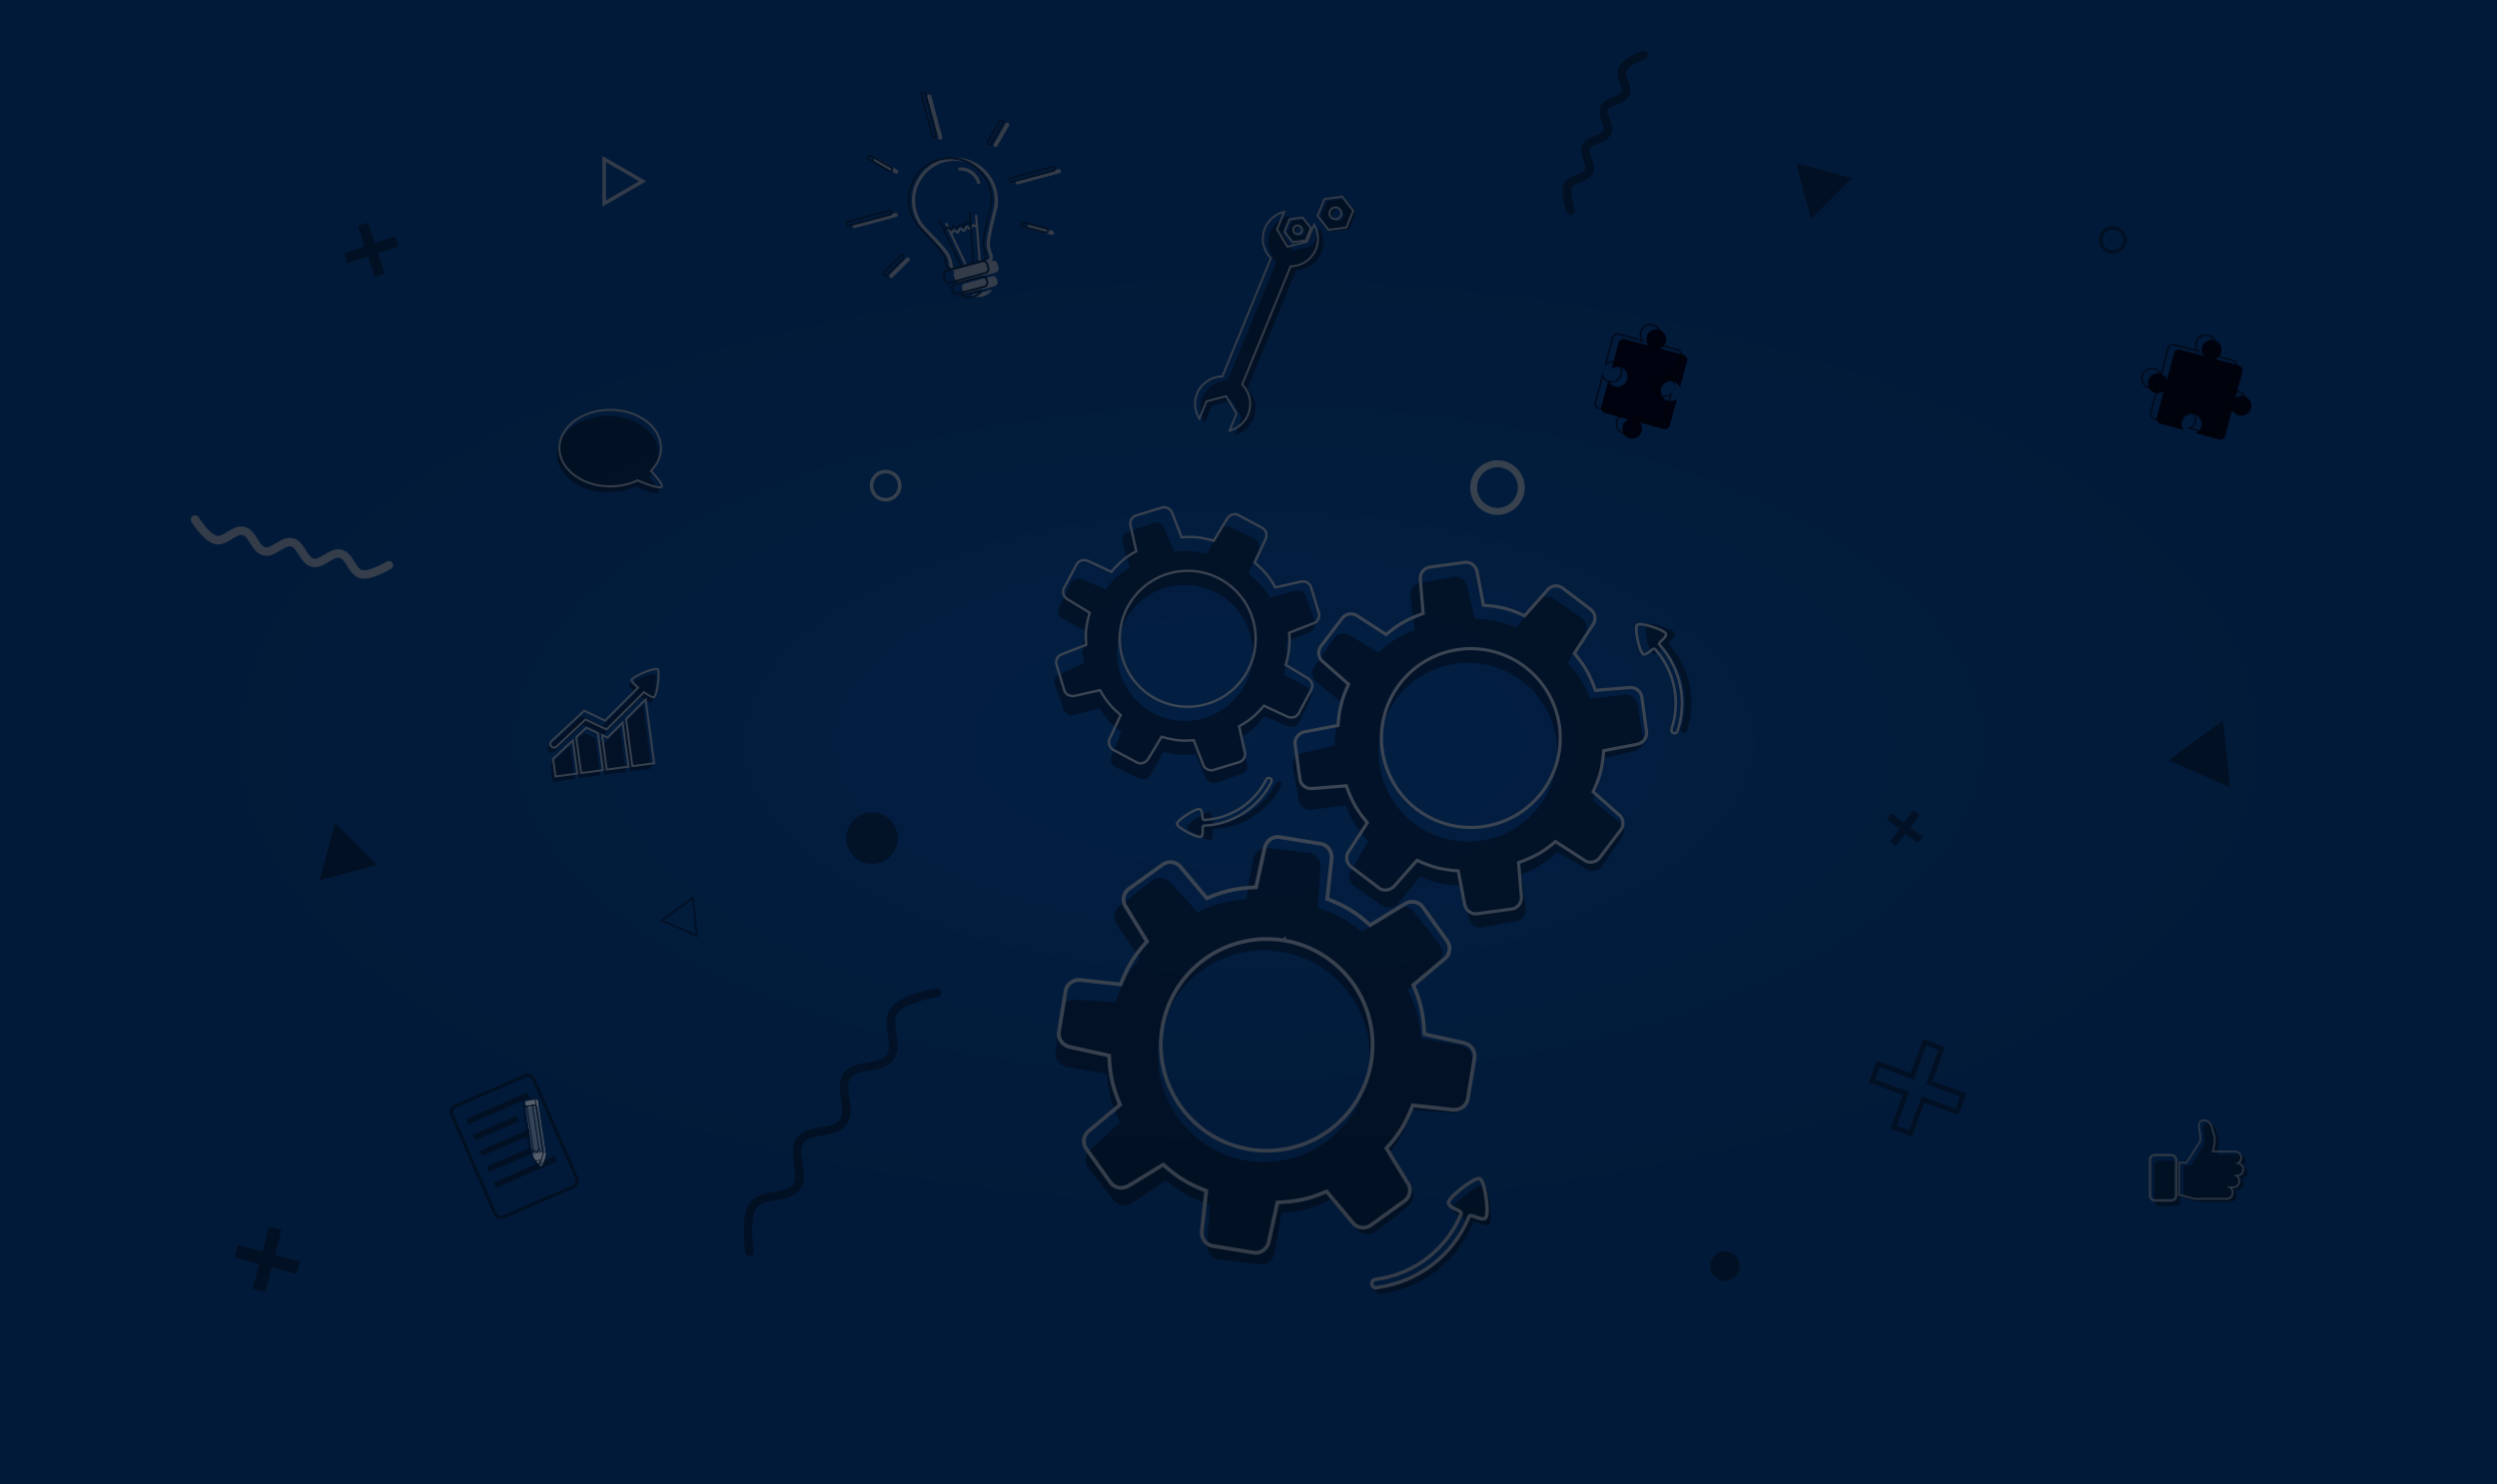 <?xml version="1.0" encoding="UTF-8" standalone="no"?>
<!-- Created with Inkscape (http://www.inkscape.org/) -->

<svg
   width="3700"
   height="2200"
   viewBox="0 0 978.958 582.083"
   version="1.1"
   id="svg1092"
   inkscape:version="1.1.1 (3bf5ae0d25, 2021-09-20)"
   sodipodi:docname="background_dark_red.svg"
   xmlns:inkscape="http://www.inkscape.org/namespaces/inkscape"
   xmlns:sodipodi="http://sodipodi.sourceforge.net/DTD/sodipodi-0.dtd"
   xmlns:xlink="http://www.w3.org/1999/xlink"
   xmlns="http://www.w3.org/2000/svg"
   xmlns:svg="http://www.w3.org/2000/svg"
   xmlns:rdf="http://www.w3.org/1999/02/22-rdf-syntax-ns#"
   xmlns:cc="http://creativecommons.org/ns#"
   xmlns:dc="http://purl.org/dc/elements/1.1/">
  <defs
     id="defs1086">
    <linearGradient
       inkscape:collect="always"
       id="linearGradient7871">
      <stop
         style="stop-color:#000000;stop-opacity:0.374"
         offset="0"
         id="stop7867" />
      <stop
         style="stop-color:#000000;stop-opacity:0.468"
         offset="1"
         id="stop7869" />
    </linearGradient>
    <filter
       inkscape:collect="always"
       style="color-interpolation-filters:sRGB"
       id="filter893"
       x="-0.013"
       y="-0.01"
       width="1.027"
       height="1.02">
      <feBlend
         inkscape:collect="always"
         mode="multiply"
         in2="BackgroundImage"
         id="feBlend895" />
    </filter>
    <filter
       inkscape:collect="always"
       style="color-interpolation-filters:sRGB"
       id="filter3017"
       x="0"
       y="0"
       width="1"
       height="1">
      <feBlend
         inkscape:collect="always"
         mode="multiply"
         in2="BackgroundImage"
         id="feBlend3019" />
    </filter>
    <filter
       inkscape:collect="always"
       style="color-interpolation-filters:sRGB"
       id="filter3021"
       x="0"
       y="0"
       width="1"
       height="1">
      <feBlend
         inkscape:collect="always"
         mode="multiply"
         in2="BackgroundImage"
         id="feBlend3023" />
    </filter>
    <radialGradient
       inkscape:collect="always"
       xlink:href="#linearGradient7871"
       id="radialGradient7875"
       cx="489.479"
       cy="291.042"
       fx="489.479"
       fy="291.042"
       r="489.479"
       gradientTransform="matrix(0.875,0,0,0.401,61.242,174.306)"
       gradientUnits="userSpaceOnUse" />
  </defs>
  <sodipodi:namedview
     id="base"
     pagecolor="#ffffff"
     bordercolor="#666666"
     borderopacity="1.0"
     inkscape:pageopacity="0.0"
     inkscape:pageshadow="2"
     inkscape:zoom="0.22627417"
     inkscape:cx="1266.1631"
     inkscape:cy="1257.3242"
     inkscape:document-units="px"
     inkscape:current-layer="layer3"
     showgrid="false"
     units="px"
     borderlayer="true"
     inkscape:window-width="1920"
     inkscape:window-height="991"
     inkscape:window-x="-9"
     inkscape:window-y="-9"
     inkscape:window-maximized="1"
     inkscape:snap-global="false"
     inkscape:pagecheckerboard="0"
     fit-margin-top="0"
     fit-margin-bottom="0"
     fit-margin-left="0"
     fit-margin-right="0"
     showguides="false" />
  <g
     inkscape:groupmode="layer"
     id="layer2"
     inkscape:label="background"
     transform="translate(158.75,26.458)"
     style="display:inline">
    <rect
       style="opacity:1;vector-effect:none;fill:#04316a;fill-opacity:1;fill-rule:nonzero;stroke:none;stroke-width:15.13;stroke-linecap:butt;stroke-linejoin:miter;stroke-miterlimit:4;stroke-dasharray:none;stroke-dashoffset:0;stroke-opacity:1"
       id="rect2153"
       width="978.958"
       height="582.083"
       x="-158.75"
       y="-26.458" />
  </g>
  <g
     inkscape:label="objects"
     inkscape:groupmode="layer"
     id="layer1"
     transform="translate(158.75,258.625)"
     style="display:inline">
    <path
       sodipodi:type="star"
       style="display:inline;fill:#041e42;fill-opacity:1;stroke:none;stroke-width:1.323;stroke-linecap:round;stroke-miterlimit:4;stroke-dasharray:none;stroke-dashoffset:0;stroke-opacity:1"
       id="path1102"
       sodipodi:sides="3"
       sodipodi:cx="68.420998"
       sodipodi:cy="272.58792"
       sodipodi:r1="12.840068"
       sodipodi:r2="6.4200339"
       sodipodi:arg1="0"
       sodipodi:arg2="1.0471976"
       inkscape:flatsided="true"
       inkscape:rounded="0"
       inkscape:randomized="0"
       d="m 81.261,272.588 -19.26,11.12 0,-22.24 z"
       inkscape:transform-center-x="-0.86279509"
       inkscape:transform-center-y="-1.9736488"
       transform="matrix(1.011,0.271,-0.271,1.011,-19.221,-217.096)" />
    <path
       sodipodi:type="star"
       style="display:inline;fill:none;fill-opacity:1;stroke:#617188;stroke-width:1.384;stroke-linecap:round;stroke-miterlimit:4;stroke-dasharray:none;stroke-dashoffset:0;stroke-opacity:1"
       id="path1211"
       sodipodi:sides="3"
       sodipodi:cx="83.152275"
       sodipodi:cy="-187.54659"
       sodipodi:r1="10.069077"
       sodipodi:r2="5.0345383"
       sodipodi:arg1="0"
       sodipodi:arg2="1.0471976"
       inkscape:flatsided="true"
       inkscape:rounded="0"
       inkscape:randomized="0"
       d="m 93.221,-187.547 -15.104,8.72 v -17.44 z"
       inkscape:transform-center-x="-2.5172669"
       inkscape:transform-center-y="-8.9288519e-05" />
    <path
       sodipodi:type="star"
       style="display:inline;fill:#041e42;fill-opacity:1;stroke:none;stroke-width:1.018;stroke-linecap:round;stroke-miterlimit:4;stroke-dasharray:none;stroke-dashoffset:0;stroke-opacity:1"
       id="path1213"
       sodipodi:sides="3"
       sodipodi:cx="554.66382"
       sodipodi:cy="-185.39005"
       sodipodi:r1="13.119511"
       sodipodi:r2="6.5597558"
       sodipodi:arg1="-0.26179939"
       sodipodi:arg2="0.78539816"
       inkscape:flatsided="true"
       inkscape:rounded="0"
       inkscape:randomized="0"
       d="m 567.336,-188.786 -16.068,16.068 -5.881,-21.949 z"
       inkscape:transform-center-x="-1.6977565"
       inkscape:transform-center-y="1.6977633" />
    <path
       sodipodi:type="star"
       style="display:inline;fill:#041e42;fill-opacity:1;stroke:none;stroke-width:1.384;stroke-linecap:round;stroke-miterlimit:4;stroke-dasharray:none;stroke-dashoffset:0;stroke-opacity:1"
       id="path1215"
       sodipodi:sides="3"
       sodipodi:cx="706.58551"
       sodipodi:cy="37.838257"
       sodipodi:r1="15.217138"
       sodipodi:r2="7.6085701"
       sodipodi:arg1="0.94200004"
       sodipodi:arg2="1.9891976"
       inkscape:flatsided="true"
       inkscape:rounded="0"
       inkscape:randomized="0"
       d="M 715.536,50.145 691.452,39.436 712.768,23.934 Z"
       inkscape:transform-center-x="3.0912964"
       inkscape:transform-center-y="-0.79894671" />
    <g
       id="g1227"
       transform="matrix(1.011,0.271,-0.271,1.011,-47.036,-150.687)"
       style="display:inline;fill:#de8787;fill-opacity:1">
      <rect
         y="345.82"
         x="86.595"
         height="24.054"
         width="4.811"
         id="rect1221"
         style="fill:#041e42;fill-opacity:1;stroke:none;stroke-width:1.323;stroke-linecap:round;stroke-miterlimit:4;stroke-dasharray:none;stroke-dashoffset:0;stroke-opacity:1" />
      <rect
         transform="rotate(90)"
         style="fill:#041e42;fill-opacity:1;stroke:none;stroke-width:1.323;stroke-linecap:round;stroke-miterlimit:4;stroke-dasharray:none;stroke-dashoffset:0;stroke-opacity:1"
         id="rect1223"
         width="4.811"
         height="24.054"
         x="355.442"
         y="-101.028" />
    </g>
    <g
       style="display:inline"
       transform="matrix(0.509,0.382,-0.382,0.509,679.365,-150.035)"
       id="g1299"
       inkscape:spray-origin="#g1227">
      <rect
         style="fill:#041e42;fill-opacity:1;stroke:none;stroke-width:1.323;stroke-linecap:round;stroke-miterlimit:4;stroke-dasharray:none;stroke-dashoffset:0;stroke-opacity:1"
         id="rect1295"
         width="4.811"
         height="24.054"
         x="86.595"
         y="345.82" />
      <rect
         y="-101.028"
         x="355.442"
         height="24.054"
         width="4.811"
         id="rect1297"
         style="fill:#041e42;fill-opacity:1;stroke:none;stroke-width:1.323;stroke-linecap:round;stroke-miterlimit:4;stroke-dasharray:none;stroke-dashoffset:0;stroke-opacity:1"
         transform="rotate(90)" />
    </g>
    <g
       style="display:inline"
       transform="matrix(0.83,-0.274,0.274,0.83,-185.084,-433.327)"
       id="g1305"
       inkscape:spray-origin="#g1227">
      <rect
         style="fill:#041e42;fill-opacity:1;stroke:none;stroke-width:1.323;stroke-linecap:round;stroke-miterlimit:4;stroke-dasharray:none;stroke-dashoffset:0;stroke-opacity:1"
         id="rect1301"
         width="4.811"
         height="24.054"
         x="86.595"
         y="345.82" />
      <rect
         y="-101.028"
         x="355.442"
         height="24.054"
         width="4.811"
         id="rect1303"
         style="fill:#041e42;fill-opacity:1;stroke:none;stroke-width:1.323;stroke-linecap:round;stroke-miterlimit:4;stroke-dasharray:none;stroke-dashoffset:0;stroke-opacity:1"
         transform="rotate(90)" />
    </g>
    <g
       transform="matrix(1.388,0.505,-0.505,1.388,651.586,-373.171)"
       id="g1329"
       inkscape:spray-origin="#g1227"
       style="display:inline;fill:#ff9c9c;fill-opacity:1">
      <path
         style="fill:none;fill-opacity:1;stroke:#041e42;stroke-width:7.387;stroke-linecap:round;stroke-miterlimit:4;stroke-dasharray:none;stroke-dashoffset:0;stroke-opacity:1"
         d="m 2022.625,1530.959 -18.369,50.488 -50.488,-18.369 -9.186,25.242 50.488,18.369 -18.369,50.488 25.244,9.186 18.369,-50.488 50.486,18.369 9.185,-25.244 -50.488,-18.369 18.369,-50.486 z"
         transform="matrix(0.168,-0.061,0.061,0.168,-347.553,212.014)"
         id="rect1325" />
    </g>
    <circle
       style="display:inline;fill:none;fill-opacity:1;stroke:#617188;stroke-width:1.384;stroke-linecap:round;stroke-miterlimit:4;stroke-dasharray:none;stroke-dashoffset:0;stroke-opacity:1"
       id="path1331"
       cx="188.469"
       cy="-68.202"
       r="5.538" />
    <ellipse
       style="display:inline;fill:#041e42;fill-opacity:1;stroke:none;stroke-width:1.384;stroke-linecap:round;stroke-miterlimit:4;stroke-dasharray:none;stroke-dashoffset:0;stroke-opacity:1"
       id="path1333"
       cx="183.128"
       cy="70.02"
       rx="10.069"
       ry="10.069" />
    <circle
       style="display:inline;fill:none;fill-opacity:1;stroke:#041e42;stroke-width:1.384;stroke-linecap:round;stroke-miterlimit:4;stroke-dasharray:none;stroke-dashoffset:0;stroke-opacity:1"
       id="path1335"
       cx="669.567"
       cy="-164.548"
       r="4.747" />
    <path
       style="display:inline;fill:none;stroke:#041e42;stroke-width:3.323;stroke-linecap:round;stroke-linejoin:miter;stroke-miterlimit:4;stroke-dasharray:none;stroke-opacity:1"
       d="m 135.099,232.247 c 0,0 -2.102,-13.332 1.482,-18.287 3.584,-4.955 13.319,-2.178 16.904,-7.134 3.584,-4.955 -2.102,-13.332 1.482,-18.287 3.584,-4.955 13.319,-2.178 16.904,-7.134 3.584,-4.955 -2.102,-13.332 1.482,-18.287 3.584,-4.955 13.319,-2.178 16.904,-7.134 3.584,-4.955 -2.102,-13.332 1.482,-18.287 3.584,-4.955 16.904,-7.134 16.904,-7.134"
       id="path1337"
       inkscape:connector-curvature="0"
       sodipodi:nodetypes="csssssssc" />
    <path
       sodipodi:nodetypes="csssssssc"
       inkscape:connector-curvature="0"
       id="path1339"
       d="m 457.075,-176.09 c 0,0 -2.446,-6.811 -1.056,-9.782 1.39,-2.97 6.797,-2.486 8.187,-5.456 1.39,-2.97 -2.446,-6.811 -1.056,-9.782 1.39,-2.97 6.797,-2.485 8.187,-5.456 1.39,-2.97 -2.446,-6.811 -1.056,-9.782 1.39,-2.97 6.797,-2.486 8.187,-5.456 1.39,-2.97 -2.446,-6.811 -1.056,-9.782 1.39,-2.97 8.187,-5.456 8.187,-5.456"
       style="display:inline;fill:none;stroke:#041e42;stroke-width:3.323;stroke-linecap:round;stroke-linejoin:miter;stroke-miterlimit:4;stroke-dasharray:none;stroke-opacity:1" />
    <path
       style="display:inline;fill:none;stroke:#617188;stroke-width:3.323;stroke-linecap:round;stroke-linejoin:miter;stroke-miterlimit:4;stroke-dasharray:none;stroke-opacity:1"
       d="m -6.256,-37.038 c 0,0 -7.154,4.404 -10.86,3.534 -3.706,-0.87 -4.445,-7.128 -8.151,-7.999 -3.706,-0.87 -7.154,4.404 -10.86,3.534 -3.706,-0.87 -4.445,-7.128 -8.151,-7.999 -3.706,-0.87 -7.154,4.404 -10.86,3.534 -3.706,-0.87 -4.445,-7.128 -8.151,-7.999 -3.706,-0.87 -7.154,4.404 -10.86,3.534 -3.706,-0.87 -8.151,-7.999 -8.151,-7.999"
       id="path1341"
       inkscape:connector-curvature="0"
       sodipodi:nodetypes="csssssssc" />
    <path
       sodipodi:type="star"
       style="display:inline;fill:none;fill-opacity:1;stroke:#041e42;stroke-width:0.789;stroke-linecap:round;stroke-miterlimit:4;stroke-dasharray:none;stroke-dashoffset:0;stroke-opacity:1"
       id="path970"
       sodipodi:sides="3"
       sodipodi:cx="109.32965"
       sodipodi:cy="101.34137"
       sodipodi:r1="8.6682053"
       sodipodi:r2="4.3341017"
       sodipodi:arg1="0.94200004"
       sodipodi:arg2="1.9891976"
       inkscape:flatsided="true"
       inkscape:rounded="0"
       inkscape:randomized="0"
       d="m 114.428,108.352 -13.719,-6.1 12.142,-8.831 z"
       inkscape:transform-center-x="1.7609633"
       inkscape:transform-center-y="-0.45514404" />
    <circle
       r="5.782"
       cy="237.808"
       cx="517.475"
       id="circle972"
       style="display:inline;fill:#041e42;fill-opacity:1;stroke:none;stroke-width:1.686;stroke-linecap:round;stroke-miterlimit:4;stroke-dasharray:none;stroke-dashoffset:0;stroke-opacity:1" />
    <circle
       style="display:inline;fill:none;fill-opacity:1;stroke:#617188;stroke-width:2.725;stroke-linecap:round;stroke-miterlimit:4;stroke-dasharray:none;stroke-dashoffset:0;stroke-opacity:1"
       id="circle974"
       cx="428.348"
       cy="-67.439"
       r="9.342" />
    <g
       style="display:inline"
       id="g4815"
       transform="matrix(0.624,0.074,-0.074,0.624,106.16,83.256)">
      <path
         inkscape:connector-curvature="0"
         id="rect4764"
         d="m 365.125,-58.298 c -4.607,0 -8.072,3.715 -8.315,8.315 l -1.323,24.993 c -11.99,2.606 -18.55,5.003 -29.162,11.734 l -18.907,-16.268 c -3.257,-3.257 -8.503,-3.257 -11.76,0 l -18.175,18.174 c -3.257,3.257 -3.257,8.503 0,11.76 L 293.826,19.394 c -6.77,10.58 -9.212,17.113 -11.867,29.086 l -24.935,1.323 c -4.6,0.244 -8.316,3.709 -8.316,8.316 v 25.702 c 0,4.607 3.715,8.072 8.316,8.315 l 24.993,1.323 c 2.606,11.99 5.003,18.55 11.734,29.162 l -16.268,18.908 c -3.257,3.257 -3.257,8.502 0,11.759 l 18.175,18.175 c 3.257,3.257 8.269,3.006 11.76,0 l 18.983,-16.343 c 10.58,6.77 17.114,9.212 29.087,11.866 l 1.323,24.936 c 0.244,4.6 3.708,8.315 8.315,8.315 h 25.702 c 4.607,0 8.072,-3.715 8.316,-8.315 l 1.323,-24.993 c 11.99,-2.606 18.55,-5.003 29.162,-11.734 l 18.908,16.268 c 3.257,3.257 8.503,3.257 11.76,0 l 18.174,-18.175 c 3.257,-3.257 3.257,-8.502 0,-11.759 L 462.126,122.547 c 6.77,-10.58 9.212,-17.114 11.867,-29.087 l 24.935,-1.323 c 4.6,-0.244 8.315,-3.708 8.315,-8.315 V 58.119 c 0,-4.607 -3.715,-8.072 -8.315,-8.316 L 473.936,48.48 C 471.33,36.49 468.933,29.93 462.202,19.318 L 478.469,0.411 c 3.257,-3.257 3.257,-8.503 0,-11.76 l -18.174,-18.174 c -3.257,-3.257 -8.503,-3.257 -11.76,0 l -18.983,16.343 c -10.58,-6.77 -17.113,-9.212 -29.087,-11.867 l -1.323,-24.935 c -0.244,-4.6 -3.709,-8.315 -8.316,-8.315 z M 377.976,4.919 A 66.052,66.052 0 0 1 444.028,70.97 66.052,66.052 0 0 1 377.976,137.022 66.052,66.052 0 0 1 311.924,70.97 66.052,66.052 0 0 1 377.976,4.919 Z"
         style="fill:#041e42;fill-opacity:1;stroke:none;stroke-width:2.355;stroke-miterlimit:4;stroke-dasharray:none;stroke-dashoffset:0;stroke-opacity:1" />
      <path
         style="fill:none;fill-opacity:1;stroke:#617188;stroke-width:2.355;stroke-miterlimit:4;stroke-dasharray:none;stroke-dashoffset:0;stroke-opacity:1"
         d="m 371.811,-65.948 c -4.602,-0.205 -8.229,3.352 -8.677,7.937 l -2.433,24.909 c -12.094,2.07 -18.754,4.173 -29.655,10.425 l -18.165,-17.093 c -3.109,-3.399 -8.349,-3.632 -11.748,-0.523 l -18.965,17.348 c -3.399,3.109 -3.632,8.349 -0.523,11.748 L 297.127,8.495 C 289.893,18.763 287.162,25.181 283.978,37.024 l -24.97,0.212 c -4.607,0.039 -8.473,3.335 -8.677,7.938 l -1.143,25.677 c -0.205,4.602 3.353,8.229 7.938,8.677 l 24.909,2.433 c 2.07,12.094 4.173,18.754 10.425,29.655 l -17.093,18.165 c -3.399,3.109 -3.632,8.349 -0.523,11.748 l 17.348,18.965 c 3.109,3.399 8.127,3.371 11.748,0.523 l 19.691,-15.483 c 10.268,7.234 16.687,9.964 28.53,13.149 l 0.212,24.97 c 0.039,4.607 3.335,8.472 7.937,8.677 l 25.677,1.143 c 4.602,0.205 8.23,-3.352 8.677,-7.937 l 2.433,-24.91 c 12.094,-2.07 18.754,-4.173 29.655,-10.425 l 18.166,17.093 c 3.109,3.399 8.349,3.632 11.748,0.523 l 18.965,-17.348 c 3.399,-3.109 3.632,-8.349 0.523,-11.748 l -15.483,-19.691 c 7.234,-10.268 9.964,-16.687 13.149,-28.53 l 24.97,-0.212 c 4.607,-0.039 8.472,-3.335 8.677,-7.937 l 1.143,-25.677 c 0.205,-4.602 -3.352,-8.23 -7.937,-8.677 L 475.764,45.564 C 473.694,33.47 471.591,26.81 465.339,15.909 l 17.093,-18.165 c 3.399,-3.109 3.633,-8.349 0.523,-11.748 l -17.348,-18.965 c -3.109,-3.399 -8.349,-3.632 -11.748,-0.523 l -19.691,15.483 c -10.268,-7.234 -16.687,-9.964 -28.53,-13.149 l -0.212,-24.97 c -0.039,-4.607 -3.335,-8.472 -7.938,-8.677 z m 10.027,63.725 A 66.052,66.052 0 0 1 444.885,66.701 66.052,66.052 0 0 1 375.961,129.749 66.052,66.052 0 0 1 312.913,60.825 66.052,66.052 0 0 1 381.837,-2.223 Z"
         id="path4811"
         inkscape:connector-curvature="0" />
    </g>
    <g
       style="display:inline"
       transform="matrix(0.522,-0.095,0.095,0.522,212.75,35.176)"
       id="g4821">
      <path
         style="opacity:1;vector-effect:none;fill:#041e42;fill-opacity:1;stroke:none;stroke-width:2.355;stroke-linecap:butt;stroke-linejoin:miter;stroke-miterlimit:4;stroke-dasharray:none;stroke-dashoffset:0;stroke-opacity:1"
         d="m 365.125,-58.298 c -4.607,0 -8.072,3.715 -8.315,8.315 l -1.323,24.993 c -11.99,2.606 -18.55,5.003 -29.162,11.734 l -18.907,-16.268 c -3.257,-3.257 -8.503,-3.257 -11.76,0 l -18.175,18.174 c -3.257,3.257 -3.257,8.503 0,11.76 L 293.826,19.394 c -6.77,10.58 -9.212,17.113 -11.867,29.086 l -24.935,1.323 c -4.6,0.244 -8.316,3.709 -8.316,8.316 v 25.702 c 0,4.607 3.715,8.072 8.316,8.315 l 24.993,1.323 c 2.606,11.99 5.003,18.55 11.734,29.162 l -16.268,18.908 c -3.257,3.257 -3.257,8.502 0,11.759 l 18.175,18.175 c 3.257,3.257 8.269,3.006 11.76,0 l 18.983,-16.343 c 10.58,6.77 17.114,9.212 29.087,11.866 l 1.323,24.936 c 0.244,4.6 3.708,8.315 8.315,8.315 h 25.702 c 4.607,0 8.072,-3.715 8.316,-8.315 l 1.323,-24.993 c 11.99,-2.606 18.55,-5.003 29.162,-11.734 l 18.908,16.268 c 3.257,3.257 8.503,3.257 11.76,0 l 18.174,-18.175 c 3.257,-3.257 3.257,-8.502 0,-11.759 L 462.126,122.547 c 6.77,-10.58 9.212,-17.114 11.867,-29.087 l 24.935,-1.323 c 4.6,-0.244 8.315,-3.708 8.315,-8.315 V 58.119 c 0,-4.607 -3.715,-8.072 -8.315,-8.316 L 473.936,48.48 C 471.33,36.49 468.933,29.93 462.202,19.318 L 478.469,0.411 c 3.257,-3.257 3.257,-8.503 0,-11.76 l -18.174,-18.174 c -3.257,-3.257 -8.503,-3.257 -11.76,0 l -18.983,16.343 c -10.58,-6.77 -17.113,-9.212 -29.087,-11.867 l -1.323,-24.935 c -0.244,-4.6 -3.709,-8.315 -8.316,-8.315 z M 377.976,4.919 A 66.052,66.052 0 0 1 444.028,70.97 66.052,66.052 0 0 1 377.976,137.022 66.052,66.052 0 0 1 311.924,70.97 66.052,66.052 0 0 1 377.976,4.919 Z"
         id="path4817"
         inkscape:connector-curvature="0" />
      <path
         inkscape:connector-curvature="0"
         id="path4819"
         d="m 374.806,-68.645 c -4.602,-0.205 -8.229,3.352 -8.677,7.937 l -2.433,24.909 c -12.094,2.07 -18.754,4.173 -29.655,10.425 l -18.165,-17.093 c -3.109,-3.399 -8.349,-3.632 -11.748,-0.523 l -18.965,17.348 c -3.399,3.109 -3.632,8.349 -0.523,11.748 L 300.122,5.798 C 292.888,16.066 290.158,22.485 286.973,34.328 l -24.97,0.212 c -4.607,0.039 -8.473,3.335 -8.677,7.938 l -1.143,25.677 c -0.205,4.602 3.353,8.229 7.938,8.677 l 24.909,2.433 c 2.07,12.094 4.173,18.754 10.425,29.655 l -17.093,18.165 c -3.399,3.109 -3.632,8.349 -0.523,11.748 l 17.348,18.965 c 3.109,3.399 8.127,3.371 11.748,0.523 l 19.691,-15.483 c 10.268,7.234 16.687,9.964 28.53,13.149 l 0.212,24.97 c 0.039,4.607 3.335,8.472 7.937,8.677 l 25.677,1.143 c 4.602,0.205 8.23,-3.352 8.677,-7.937 l 2.433,-24.91 c 12.094,-2.07 18.754,-4.173 29.655,-10.425 l 18.166,17.093 c 3.109,3.399 8.349,3.632 11.748,0.523 l 18.965,-17.348 c 3.399,-3.109 3.632,-8.349 0.523,-11.748 L 463.666,116.335 c 7.234,-10.268 9.964,-16.687 13.149,-28.53 l 24.97,-0.212 c 4.607,-0.039 8.472,-3.335 8.677,-7.937 l 1.143,-25.677 c 0.205,-4.602 -3.352,-8.23 -7.937,-8.677 L 478.759,42.868 C 476.689,30.773 474.586,24.113 468.334,13.212 l 17.093,-18.165 c 3.399,-3.109 3.633,-8.349 0.523,-11.748 l -17.348,-18.965 c -3.109,-3.399 -8.349,-3.632 -11.748,-0.523 l -19.691,15.483 c -10.268,-7.234 -16.687,-9.964 -28.53,-13.149 l -0.212,-24.97 c -0.039,-4.607 -3.335,-8.472 -7.938,-8.677 z M 384.832,-4.92 A 66.052,66.052 0 0 1 447.88,64.004 66.052,66.052 0 0 1 378.956,127.053 66.052,66.052 0 0 1 315.908,58.128 66.052,66.052 0 0 1 384.832,-4.92 Z"
         style="fill:none;fill-opacity:1;stroke:#617188;stroke-width:2.355;stroke-miterlimit:4;stroke-dasharray:none;stroke-dashoffset:0;stroke-opacity:1" />
    </g>
    <g
       style="display:inline"
       id="g4827"
       transform="matrix(0.364,0.174,-0.174,0.364,180.553,-94.211)">
      <path
         inkscape:connector-curvature="0"
         id="path4823"
         d="m 365.125,-58.298 c -4.607,0 -8.072,3.715 -8.315,8.315 l -1.323,24.993 c -11.99,2.606 -18.55,5.003 -29.162,11.734 l -18.907,-16.268 c -3.257,-3.257 -8.503,-3.257 -11.76,0 l -18.175,18.174 c -3.257,3.257 -3.257,8.503 0,11.76 L 293.826,19.394 c -6.77,10.58 -9.212,17.113 -11.867,29.086 l -24.935,1.323 c -4.6,0.244 -8.316,3.709 -8.316,8.316 v 25.702 c 0,4.607 3.715,8.072 8.316,8.315 l 24.993,1.323 c 2.606,11.99 5.003,18.55 11.734,29.162 l -16.268,18.908 c -3.257,3.257 -3.257,8.502 0,11.759 l 18.175,18.175 c 3.257,3.257 8.269,3.006 11.76,0 l 18.983,-16.343 c 10.58,6.77 17.114,9.212 29.087,11.866 l 1.323,24.936 c 0.244,4.6 3.708,8.315 8.315,8.315 h 25.702 c 4.607,0 8.072,-3.715 8.316,-8.315 l 1.323,-24.993 c 11.99,-2.606 18.55,-5.003 29.162,-11.734 l 18.908,16.268 c 3.257,3.257 8.503,3.257 11.76,0 l 18.174,-18.175 c 3.257,-3.257 3.257,-8.502 0,-11.759 L 462.126,122.547 c 6.77,-10.58 9.212,-17.114 11.867,-29.087 l 24.935,-1.323 c 4.6,-0.244 8.315,-3.708 8.315,-8.315 V 58.119 c 0,-4.607 -3.715,-8.072 -8.315,-8.316 L 473.936,48.48 C 471.33,36.49 468.933,29.93 462.202,19.318 L 478.469,0.411 c 3.257,-3.257 3.257,-8.503 0,-11.76 l -18.174,-18.174 c -3.257,-3.257 -8.503,-3.257 -11.76,0 l -18.983,16.343 c -10.58,-6.77 -17.113,-9.212 -29.087,-11.867 l -1.323,-24.935 c -0.244,-4.6 -3.709,-8.315 -8.316,-8.315 z M 377.976,4.919 A 66.052,66.052 0 0 1 444.028,70.97 66.052,66.052 0 0 1 377.976,137.022 66.052,66.052 0 0 1 311.924,70.97 66.052,66.052 0 0 1 377.976,4.919 Z"
         style="fill:#041e42;fill-opacity:1;stroke:none;stroke-width:2.355;stroke-miterlimit:4;stroke-dasharray:none;stroke-dashoffset:0;stroke-opacity:1" />
      <path
         style="fill:none;fill-opacity:1;stroke:#617188;stroke-width:2.355;stroke-miterlimit:4;stroke-dasharray:none;stroke-dashoffset:0;stroke-opacity:1"
         d="m 367.425,-72.314 c -4.602,-0.205 -8.229,3.352 -8.677,7.937 l -2.433,24.909 c -12.094,2.07 -18.754,4.173 -29.655,10.425 L 308.495,-46.135 c -3.109,-3.399 -8.349,-3.632 -11.748,-0.523 l -18.965,17.348 c -3.399,3.109 -3.632,8.349 -0.523,11.748 L 292.741,2.13 C 285.507,12.398 282.777,18.816 279.592,30.659 l -24.97,0.212 c -4.607,0.039 -8.473,3.335 -8.677,7.938 L 244.802,64.486 c -0.205,4.602 3.353,8.229 7.938,8.677 l 24.909,2.433 c 2.07,12.094 4.173,18.754 10.425,29.655 l -17.093,18.165 c -3.399,3.109 -3.632,8.349 -0.523,11.748 l 17.348,18.965 c 3.109,3.399 8.127,3.371 11.748,0.523 l 19.691,-15.483 c 10.268,7.234 16.687,9.964 28.53,13.149 l 0.212,24.97 c 0.039,4.607 3.335,8.472 7.937,8.677 l 25.677,1.143 c 4.602,0.205 8.23,-3.352 8.677,-7.937 l 2.433,-24.91 c 12.094,-2.07 18.754,-4.173 29.655,-10.425 l 18.166,17.093 c 3.109,3.399 8.349,3.632 11.748,0.523 l 18.965,-17.348 c 3.399,-3.109 3.632,-8.349 0.523,-11.748 l -15.483,-19.691 c 7.234,-10.268 9.964,-16.687 13.149,-28.53 l 24.97,-0.212 c 4.607,-0.039 8.472,-3.335 8.677,-7.937 l 1.143,-25.677 c 0.205,-4.602 -3.352,-8.23 -7.937,-8.677 L 471.378,39.199 C 469.308,27.105 467.205,20.445 460.953,9.544 L 478.046,-8.621 c 3.399,-3.109 3.633,-8.349 0.523,-11.748 l -17.348,-18.965 c -3.109,-3.399 -8.349,-3.632 -11.748,-0.523 l -19.691,15.483 c -10.268,-7.234 -16.687,-9.964 -28.53,-13.149 l -0.212,-24.97 c -0.039,-4.607 -3.335,-8.472 -7.938,-8.677 z m 10.027,63.725 A 66.052,66.052 0 0 1 440.499,60.336 66.052,66.052 0 0 1 371.575,123.384 66.052,66.052 0 0 1 308.527,54.459 66.052,66.052 0 0 1 377.452,-8.588 Z"
         id="path4825"
         inkscape:connector-curvature="0" />
    </g>
    <g
       style="display:inline"
       id="g835"
       transform="matrix(0.735,0.745,-0.745,0.735,167.786,-170.715)">
      <path
         sodipodi:nodetypes="ccccccccccc"
         inkscape:connector-curvature="0"
         id="path4894"
         d="m 427.968,79.278 c -0.172,-0.006 -0.322,0.015 -0.446,0.068 -1.324,0.57 -2.043,5.825 -2.212,7.257 -0.168,1.432 -0.687,6.711 0.468,7.572 2.59,1.028 5.515,-2.24 6.298,-0.374 5.517,13.23 3.558,28.393 -5.141,39.786 -1.348,1.659 1.226,3.624 2.471,1.886 9.37,-12.272 11.482,-28.617 5.539,-42.868 -1.499,-1.828 4.102,-2.188 4.548,-4.335 0.168,-1.432 -4.023,-4.682 -5.178,-5.544 -1.047,-0.781 -4.687,-3.391 -6.345,-3.449 z"
         style="fill:#041e42;fill-opacity:1;stroke:none;stroke-width:1.323;stroke-linecap:round;stroke-miterlimit:4;stroke-dasharray:none;stroke-dashoffset:0;stroke-opacity:1" />
      <path
         style="fill:none;fill-opacity:1;stroke:#617188;stroke-width:1.323;stroke-linecap:round;stroke-miterlimit:4;stroke-dasharray:none;stroke-dashoffset:0;stroke-opacity:1"
         d="m 425.26,78.602 c -0.172,-0.006 -0.322,0.015 -0.446,0.068 -1.324,0.57 -2.043,5.825 -2.212,7.257 -0.168,1.432 -0.687,6.711 0.468,7.572 2.59,1.028 5.515,-2.24 6.298,-0.374 5.517,13.23 3.558,28.393 -5.141,39.786 -1.348,1.659 1.226,3.624 2.471,1.886 9.37,-12.272 11.482,-28.617 5.539,-42.868 -1.499,-1.828 4.102,-2.188 4.548,-4.335 0.168,-1.432 -4.023,-4.682 -5.178,-5.544 -1.047,-0.781 -4.687,-3.391 -6.345,-3.449 z"
         id="path831"
         inkscape:connector-curvature="0"
         sodipodi:nodetypes="ccccccccccc" />
    </g>
    <g
       style="display:inline"
       id="g841"
       transform="matrix(0.751,-0.256,0.256,0.751,144.324,37.166)">
      <path
         style="fill:#041e42;fill-opacity:1;stroke:none;stroke-width:1.323;stroke-linecap:round;stroke-miterlimit:4;stroke-dasharray:none;stroke-dashoffset:0;stroke-opacity:1"
         d="m 429.739,78.408 c -0.172,-0.006 -0.322,0.015 -0.446,0.068 -1.324,0.57 -2.043,5.825 -2.212,7.257 -0.168,1.432 -0.687,6.711 0.468,7.572 2.59,1.028 5.515,-2.24 6.298,-0.374 5.517,13.23 3.558,28.393 -5.141,39.786 -1.348,1.659 1.226,3.624 2.471,1.886 9.37,-12.272 11.482,-28.617 5.539,-42.868 -1.499,-1.828 4.102,-2.188 4.548,-4.335 0.168,-1.432 -4.023,-4.682 -5.178,-5.544 -1.047,-0.781 -4.687,-3.391 -6.345,-3.449 z"
         id="path837"
         inkscape:connector-curvature="0"
         sodipodi:nodetypes="ccccccccccc" />
      <path
         sodipodi:nodetypes="ccccccccccc"
         inkscape:connector-curvature="0"
         id="path839"
         d="m 425.285,77.109 c -0.172,-0.006 -0.322,0.015 -0.446,0.068 -1.324,0.57 -2.043,5.825 -2.212,7.257 -0.168,1.432 -0.687,6.711 0.468,7.572 2.59,1.028 5.515,-2.24 6.298,-0.374 5.517,13.23 3.558,28.393 -5.141,39.786 -1.348,1.659 1.226,3.624 2.471,1.886 9.37,-12.272 11.482,-28.617 5.539,-42.868 -1.499,-1.828 4.102,-2.188 4.548,-4.335 0.168,-1.432 -4.023,-4.682 -5.178,-5.544 -1.047,-0.781 -4.687,-3.391 -6.345,-3.449 z"
         style="fill:none;fill-opacity:1;stroke:#617188;stroke-width:1.323;stroke-linecap:round;stroke-miterlimit:4;stroke-dasharray:none;stroke-dashoffset:0;stroke-opacity:1" />
    </g>
    <g
       style="display:inline;fill:#c50f3c;fill-opacity:1"
       transform="matrix(0.314,0.649,0.649,-0.314,120.896,-186.844)"
       id="g847">
      <path
         sodipodi:nodetypes="ccccccccccc"
         inkscape:connector-curvature="0"
         id="path843"
         d="m 427.968,79.278 c -0.172,-0.006 -0.322,0.015 -0.446,0.068 -1.324,0.57 -2.043,5.825 -2.212,7.257 -0.168,1.432 -0.687,6.711 0.468,7.572 2.59,1.028 5.515,-2.24 6.298,-0.374 5.517,13.23 3.558,28.393 -5.141,39.786 -1.348,1.659 1.226,3.624 2.471,1.886 9.37,-12.272 11.482,-28.617 5.539,-42.868 -1.499,-1.828 4.102,-2.188 4.548,-4.335 0.168,-1.432 -4.023,-4.682 -5.178,-5.544 -1.047,-0.781 -4.687,-3.391 -6.345,-3.449 z"
         style="fill:#041e42;fill-opacity:1;stroke:none;stroke-width:1.323;stroke-linecap:round;stroke-miterlimit:4;stroke-dasharray:none;stroke-dashoffset:0;stroke-opacity:1" />
      <path
         style="fill:none;fill-opacity:1;stroke:#617188;stroke-width:1.323;stroke-linecap:round;stroke-miterlimit:4;stroke-dasharray:none;stroke-dashoffset:0;stroke-opacity:1"
         d="m 424.015,75.099 c -0.172,-0.006 -0.322,0.015 -0.446,0.068 -1.324,0.57 -2.043,5.825 -2.212,7.257 -0.168,1.432 -0.687,6.711 0.468,7.572 2.59,1.028 5.515,-2.24 6.298,-0.374 5.517,13.23 3.558,28.393 -5.141,39.786 -1.348,1.659 1.226,3.624 2.471,1.886 9.37,-12.272 11.482,-28.617 5.539,-42.868 -1.499,-1.828 4.102,-2.188 4.548,-4.335 0.168,-1.432 -4.023,-4.682 -5.178,-5.544 -1.047,-0.781 -4.687,-3.391 -6.345,-3.449 z"
         id="path845"
         inkscape:connector-curvature="0"
         sodipodi:nodetypes="ccccccccccc" />
    </g>
    <g
       style="display:inline"
       id="g1178"
       transform="matrix(0.787,-0.211,0.211,0.787,71.254,-15.171)">
      <rect
         inkscape:transform-center-x="-40.624968"
         transform="rotate(90)"
         style="fill:#617188;fill-opacity:1;stroke:none;stroke-width:0.869;stroke-linecap:round;stroke-miterlimit:4;stroke-dasharray:none;stroke-dashoffset:0;stroke-opacity:1"
         id="rect1001"
         width="1.966"
         height="22.594"
         x="-151.152"
         y="-276.502"
         rx="0.983"
         ry="0.983"
         inkscape:transform-center-y="-1.4573419e-06" />
      <rect
         inkscape:transform-center-y="-1.4573419e-06"
         ry="0.983"
         rx="0.983"
         y="-274.029"
         x="-152.995"
         height="22.594"
         width="1.966"
         id="rect1021"
         style="fill:none;fill-opacity:1;stroke:#041e42;stroke-width:0.869;stroke-linecap:round;stroke-miterlimit:4;stroke-dasharray:none;stroke-dashoffset:0;stroke-opacity:1"
         transform="rotate(90)"
         inkscape:transform-center-x="-40.624968" />
      <path
         style="fill:none;fill-opacity:1;stroke:#617188;stroke-width:1.587;stroke-miterlimit:4;stroke-dasharray:none;stroke-dashoffset:0;stroke-opacity:1"
         d="m 240.763,-139.558 c 4.831,-8.367 2.957,-18.994 -4.444,-25.205 -3.576,-3 -8.092,-4.649 -12.759,-4.658 -4.693,-0.009 -9.239,1.641 -12.834,4.658 -7.401,6.21 -9.275,16.838 -4.444,25.205 0,0 6.477,11.151 7.274,14.766 0.528,2.393 0,5.326 0,5.326 0,1.376 1.108,2.484 2.484,2.484 h 14.965 c 1.376,0 2.485,-1.108 2.485,-2.484 0,0 -0.528,-2.933 0,-5.326 0.797,-3.615 7.274,-14.766 7.274,-14.766 z"
         id="path1081"
         inkscape:connector-curvature="0"
         sodipodi:nodetypes="cccccssssssc" />
      <path
         style="fill:none;stroke:#617188;stroke-width:1.058;stroke-linecap:round;stroke-linejoin:miter;stroke-miterlimit:4;stroke-dasharray:none;stroke-opacity:1"
         d="m 216.611,-139.755 4.369,23.577"
         id="path1083"
         inkscape:connector-curvature="0"
         sodipodi:nodetypes="cc" />
      <path
         sodipodi:nodetypes="cc"
         inkscape:connector-curvature="0"
         id="path1085"
         d="m 231.49,-139.755 -4.369,23.577"
         style="fill:none;stroke:#617188;stroke-width:1.058;stroke-linecap:round;stroke-linejoin:miter;stroke-miterlimit:4;stroke-dasharray:none;stroke-opacity:1" />
      <path
         style="fill:none;stroke:#617188;stroke-width:1.058;stroke-linecap:round;stroke-linejoin:miter;stroke-miterlimit:4;stroke-dasharray:none;stroke-opacity:1"
         d="m 217.72,-134.336 c 0,0 0.94,-1.492 1.583,-1.492 0.642,0 0.94,1.492 1.583,1.492 0.642,0 0.94,-1.492 1.583,-1.492 0.642,0 0.94,1.492 1.583,1.492 0.642,0 0.94,-1.492 1.583,-1.492 0.642,0 0.94,1.492 1.583,1.492 0.642,0 0.94,-1.492 1.583,-1.492 0.642,0 1.583,1.492 1.583,1.492"
         id="path1087"
         inkscape:connector-curvature="0"
         sodipodi:nodetypes="csssssssc" />
      <path
         sodipodi:nodetypes="cccccssssssc"
         inkscape:connector-curvature="0"
         id="path860"
         d="m 238.615,-140.617 c 4.831,-8.367 2.957,-18.994 -4.444,-25.205 -3.576,-3 -8.092,-4.649 -12.759,-4.658 -4.693,-0.009 -9.239,1.641 -12.834,4.658 -7.401,6.21 -9.275,16.838 -4.444,25.205 0,0 6.477,11.151 7.274,14.766 0.528,2.393 0,5.326 0,5.326 0,1.376 1.108,2.484 2.484,2.484 h 14.965 c 1.376,0 2.485,-1.108 2.485,-2.484 0,0 -0.528,-2.933 0,-5.326 0.797,-3.615 7.274,-14.766 7.274,-14.766 z"
         style="fill:none;fill-opacity:1;stroke:#041e42;stroke-width:0.945;stroke-miterlimit:4;stroke-dasharray:none;stroke-dashoffset:0;stroke-opacity:1" />
      <rect
         ry="1.888"
         rx="1.888"
         y="-116.798"
         x="213.718"
         height="5.857"
         width="21.724"
         id="rect893"
         style="fill:#617188;fill-opacity:1;stroke:none;stroke-width:0.945;stroke-miterlimit:4;stroke-dasharray:none;stroke-dashoffset:0;stroke-opacity:1" />
      <rect
         style="fill:#617188;fill-opacity:1;stroke:none;stroke-width:0.945;stroke-miterlimit:4;stroke-dasharray:none;stroke-dashoffset:0;stroke-opacity:1"
         id="rect895"
         width="17.31"
         height="4.962"
         x="215.925"
         y="-109.706"
         rx="1.888"
         ry="1.888" />
      <path
         sodipodi:nodetypes="csascc"
         inkscape:connector-curvature="0"
         id="rect897"
         d="m 229.439,-103.508 c 0,1.024 -1.782,1.513 -2.951,1.848 -0.584,0.168 -1.266,0.252 -1.908,0.252 -0.641,0 -1.323,-0.084 -1.908,-0.252 -1.169,-0.336 -2.951,-0.824 -2.951,-1.848 z"
         style="fill:#617188;fill-opacity:1;stroke:none;stroke-width:0.945;stroke-miterlimit:4;stroke-dasharray:none;stroke-dashoffset:0;stroke-opacity:1" />
      <path
         sodipodi:nodetypes="cc"
         inkscape:connector-curvature="0"
         id="path900"
         d="m 213.935,-141.872 4.369,23.577"
         style="fill:none;stroke:#041e42;stroke-width:0.945;stroke-linecap:round;stroke-linejoin:miter;stroke-miterlimit:4;stroke-dasharray:none;stroke-opacity:1" />
      <path
         style="fill:none;stroke:#041e42;stroke-width:0.945;stroke-linecap:round;stroke-linejoin:miter;stroke-miterlimit:4;stroke-dasharray:none;stroke-opacity:1"
         d="m 228.814,-141.872 -4.369,23.577"
         id="path904"
         inkscape:connector-curvature="0"
         sodipodi:nodetypes="cc" />
      <path
         sodipodi:nodetypes="csssssssc"
         inkscape:connector-curvature="0"
         id="path923"
         d="m 215.043,-136.453 c 0,0 0.94,-1.492 1.583,-1.492 0.642,0 0.94,1.492 1.583,1.492 0.642,0 0.94,-1.492 1.583,-1.492 0.642,0 0.94,1.492 1.583,1.492 0.642,0 0.94,-1.492 1.583,-1.492 0.642,0 0.94,1.492 1.583,1.492 0.642,0 0.94,-1.492 1.583,-1.492 0.642,0 1.583,1.492 1.583,1.492"
         style="fill:none;stroke:#041e42;stroke-width:0.945;stroke-linecap:round;stroke-linejoin:miter;stroke-miterlimit:4;stroke-dasharray:none;stroke-opacity:1" />
      <rect
         inkscape:transform-center-y="-40.624969"
         ry="0.983"
         rx="0.983"
         y="-202.091"
         x="223.597"
         height="22.594"
         width="1.966"
         id="rect967"
         style="fill:#617188;fill-opacity:1;stroke:none;stroke-width:0.869;stroke-linecap:round;stroke-miterlimit:4;stroke-dasharray:none;stroke-dashoffset:0;stroke-opacity:1" />
      <rect
         inkscape:transform-center-x="28.726183"
         transform="rotate(-45)"
         inkscape:transform-center-y="-28.726199"
         ry="0.983"
         rx="0.983"
         y="8.68"
         x="260.697"
         height="13.239"
         width="1.966"
         id="rect995"
         style="fill:#617188;fill-opacity:1;stroke:none;stroke-width:0.869;stroke-linecap:round;stroke-miterlimit:4;stroke-dasharray:none;stroke-dashoffset:0;stroke-opacity:1" />
      <rect
         inkscape:transform-center-x="-28.726187"
         transform="rotate(45)"
         inkscape:transform-center-y="-28.726185"
         ry="0.983"
         rx="0.983"
         y="-308.924"
         x="54.941"
         height="13.239"
         width="1.966"
         id="rect997"
         style="fill:#617188;fill-opacity:1;stroke:none;stroke-width:0.869;stroke-linecap:round;stroke-miterlimit:4;stroke-dasharray:none;stroke-dashoffset:0;stroke-opacity:1" />
      <rect
         inkscape:transform-center-x="40.624968"
         transform="rotate(-90)"
         style="fill:#617188;fill-opacity:1;stroke:none;stroke-width:0.869;stroke-linecap:round;stroke-miterlimit:4;stroke-dasharray:none;stroke-dashoffset:0;stroke-opacity:1"
         id="rect999"
         width="1.966"
         height="22.594"
         x="149.186"
         y="172.658"
         rx="0.983"
         ry="0.983"
         inkscape:transform-center-y="-1.4573419e-06" />
      <rect
         inkscape:transform-center-x="35.182252"
         transform="rotate(-120)"
         inkscape:transform-center-y="20.312479"
         ry="0.983"
         rx="0.983"
         y="219.993"
         x="12.726"
         height="13.239"
         width="1.966"
         id="rect1003"
         style="fill:#617188;fill-opacity:1;stroke:none;stroke-width:0.869;stroke-linecap:round;stroke-miterlimit:4;stroke-dasharray:none;stroke-dashoffset:0;stroke-opacity:1" />
      <rect
         inkscape:transform-center-x="-35.182258"
         transform="rotate(120)"
         inkscape:transform-center-y="20.312489"
         ry="0.983"
         rx="0.983"
         y="-168.991"
         x="-239.272"
         height="13.239"
         width="1.966"
         id="rect1005"
         style="fill:#617188;fill-opacity:1;stroke:none;stroke-width:0.869;stroke-linecap:round;stroke-miterlimit:4;stroke-dasharray:none;stroke-dashoffset:0;stroke-opacity:1" />
      <rect
         style="fill:none;fill-opacity:1;stroke:#041e42;stroke-width:0.945;stroke-miterlimit:4;stroke-dasharray:none;stroke-dashoffset:0;stroke-opacity:1"
         id="rect1007"
         width="21.724"
         height="5.857"
         x="208.925"
         y="-117.857"
         rx="1.888"
         ry="1.888" />
      <rect
         ry="1.888"
         rx="1.888"
         y="-110.764"
         x="211.132"
         height="4.962"
         width="17.31"
         id="rect1009"
         style="fill:none;fill-opacity:1;stroke:#041e42;stroke-width:0.945;stroke-miterlimit:4;stroke-dasharray:none;stroke-dashoffset:0;stroke-opacity:1" />
      <path
         style="fill:none;fill-opacity:1;stroke:#041e42;stroke-width:0.945;stroke-miterlimit:4;stroke-dasharray:none;stroke-dashoffset:0;stroke-opacity:1"
         d="m 224.645,-104.566 c 0,1.024 -1.782,1.513 -2.951,1.848 -0.584,0.168 -1.266,0.252 -1.908,0.252 -0.641,0 -1.323,-0.084 -1.908,-0.252 -1.169,-0.336 -2.951,-0.824 -2.951,-1.848 z"
         id="path1011"
         inkscape:connector-curvature="0"
         sodipodi:nodetypes="csascc" />
      <rect
         style="fill:none;fill-opacity:1;stroke:#041e42;stroke-width:0.869;stroke-linecap:round;stroke-miterlimit:4;stroke-dasharray:none;stroke-dashoffset:0;stroke-opacity:1"
         id="rect1013"
         width="1.966"
         height="22.594"
         x="221.124"
         y="-203.934"
         rx="0.983"
         ry="0.983"
         inkscape:transform-center-y="-40.624969" />
      <rect
         style="fill:none;fill-opacity:1;stroke:#041e42;stroke-width:0.869;stroke-linecap:round;stroke-miterlimit:4;stroke-dasharray:none;stroke-dashoffset:0;stroke-opacity:1"
         id="rect1015"
         width="1.966"
         height="13.239"
         x="260.252"
         y="5.628"
         rx="0.983"
         ry="0.983"
         inkscape:transform-center-y="-28.726199"
         transform="rotate(-45)"
         inkscape:transform-center-x="28.726183" />
      <rect
         style="fill:none;fill-opacity:1;stroke:#041e42;stroke-width:0.869;stroke-linecap:round;stroke-miterlimit:4;stroke-dasharray:none;stroke-dashoffset:0;stroke-opacity:1"
         id="rect1017"
         width="1.966"
         height="13.239"
         x="51.889"
         y="-308.479"
         rx="0.983"
         ry="0.983"
         inkscape:transform-center-y="-28.726185"
         transform="rotate(45)"
         inkscape:transform-center-x="-28.726187" />
      <rect
         inkscape:transform-center-y="-1.4573419e-06"
         ry="0.983"
         rx="0.983"
         y="170.185"
         x="151.029"
         height="22.594"
         width="1.966"
         id="rect1019"
         style="fill:none;fill-opacity:1;stroke:#041e42;stroke-width:0.869;stroke-linecap:round;stroke-miterlimit:4;stroke-dasharray:none;stroke-dashoffset:0;stroke-opacity:1"
         transform="rotate(-90)"
         inkscape:transform-center-x="40.624968" />
      <rect
         style="fill:none;fill-opacity:1;stroke:#041e42;stroke-width:0.869;stroke-linecap:round;stroke-miterlimit:4;stroke-dasharray:none;stroke-dashoffset:0;stroke-opacity:1"
         id="rect1023"
         width="1.966"
         height="13.239"
         x="15.559"
         y="218.773"
         rx="0.983"
         ry="0.983"
         inkscape:transform-center-y="20.312479"
         transform="rotate(-120)"
         inkscape:transform-center-x="35.182252" />
      <rect
         style="fill:none;fill-opacity:1;stroke:#041e42;stroke-width:0.869;stroke-linecap:round;stroke-miterlimit:4;stroke-dasharray:none;stroke-dashoffset:0;stroke-opacity:1"
         id="rect1025"
         width="1.966"
         height="13.239"
         x="-239.632"
         y="-165.928"
         rx="0.983"
         ry="0.983"
         inkscape:transform-center-y="20.312489"
         transform="rotate(120)"
         inkscape:transform-center-x="-35.182258" />
      <path
         transform="rotate(13.561)"
         sodipodi:open="true"
         d="m 185.102,-212.857 a 9.038,9.038 0 0 1 8.73,6.699"
         sodipodi:end="6.0213859"
         sodipodi:start="4.712389"
         sodipodi:ry="9.0378208"
         sodipodi:rx="9.0378208"
         sodipodi:cy="-203.8192"
         sodipodi:cx="185.10175"
         sodipodi:type="arc"
         id="path1089"
         style="fill:none;fill-opacity:1;stroke:#617188;stroke-width:1.587;stroke-linecap:round;stroke-miterlimit:4;stroke-dasharray:none;stroke-dashoffset:0;stroke-opacity:1"
         sodipodi:arc-type="arc" />
    </g>
    <g
       style="display:inline"
       id="g1280"
       transform="matrix(0.347,0,0,0.347,30.313,-140.921)">
      <path
         style="fill:#041e42;fill-opacity:1;stroke:none;stroke-width:2.212;stroke-linecap:round;stroke-miterlimit:4;stroke-dasharray:none;stroke-dashoffset:0;stroke-opacity:1"
         d="m 141.958,130.79 c -31.71,0 -57.415,19.364 -57.415,43.25 1.85e-4,23.886 25.706,43.25 57.415,43.25 10.948,-0.003 21.667,-2.362 30.894,-6.801 0,0 24.689,10.926 27.371,7.116 2.049,-2.911 -12.176,-17.858 -12.176,-17.858 7.332,-7.434 11.302,-16.445 11.326,-25.707 1.9e-4,-23.886 -25.705,-43.25 -57.415,-43.25 z"
         id="path1276"
         inkscape:connector-curvature="0"
         sodipodi:nodetypes="ssccsccs" />
      <path
         sodipodi:nodetypes="ssccsccs"
         inkscape:connector-curvature="0"
         id="path1257"
         d="m 144.596,123.888 c -31.71,0 -57.415,19.364 -57.415,43.25 1.85e-4,23.886 25.706,43.25 57.415,43.25 10.948,-0.003 21.667,-2.362 30.894,-6.801 0,0 24.689,10.926 27.371,7.116 2.049,-2.911 -12.176,-17.858 -12.176,-17.858 7.332,-7.434 11.302,-16.445 11.326,-25.707 1.8e-4,-23.886 -25.705,-43.25 -57.415,-43.25 z"
         style="fill:none;fill-opacity:1;stroke:#617188;stroke-width:2.212;stroke-linecap:round;stroke-miterlimit:4;stroke-dasharray:none;stroke-dashoffset:0;stroke-opacity:1" />
    </g>
    <g
       style="display:inline"
       id="g1331"
       transform="matrix(0.441,0,0,0.441,626.238,155.681)">
      <rect
         ry="4.23"
         rx="4.23"
         y="92.645"
         x="135.263"
         height="40.358"
         width="23.252"
         id="rect1293"
         style="opacity:1;vector-effect:none;fill:#041e42;fill-opacity:1;stroke:none;stroke-width:2.212;stroke-linecap:round;stroke-linejoin:miter;stroke-miterlimit:4;stroke-dasharray:none;stroke-dashoffset:0;stroke-opacity:1" />
      <rect
         style="opacity:1;vector-effect:none;fill:none;fill-opacity:1;stroke:#617188;stroke-width:2.212;stroke-linecap:round;stroke-linejoin:miter;stroke-miterlimit:4;stroke-dasharray:none;stroke-dashoffset:0;stroke-opacity:0.847"
         id="rect1323"
         width="23.252"
         height="40.358"
         x="131.361"
         y="87.487"
         rx="4.23"
         ry="4.23" />
      <path
         style="opacity:1;vector-effect:none;fill:#041e42;fill-opacity:1;stroke:none;stroke-width:1.587;stroke-linecap:round;stroke-linejoin:miter;stroke-miterlimit:4;stroke-dasharray:none;stroke-dashoffset:0;stroke-opacity:1"
         d="m 182.759,59.311 c -2.906,0 -4.187,2.339 -4.187,5.246 l 1.47,10.256 -0.391,3.303 -12.008,18.964 h -6.615 v 28.585 c 4.492,0.422 10.651,3.494 14.899,3.524 h 27.473 c 2.904,0 5.242,-2.471 5.242,-5.54 0,-2.051 -1.047,-3.83 -2.606,-4.787 h 3.313 c 2.904,0 5.241,-2.471 5.241,-5.54 0,-2.051 -1.046,-3.83 -2.606,-4.788 h 0.857 c 2.904,0 5.242,-2.47 5.242,-5.539 0,-2.827 -1.985,-5.145 -4.568,-5.493 1.6,-0.946 2.679,-2.751 2.679,-4.834 0,-3.069 -2.338,-5.54 -5.242,-5.54 h -19.943 c 0,0 2.273,-8.744 1.587,-13.083 -2.41,-6.959 -2.31,-14.734 -9.839,-14.734 z"
         id="path1325"
         inkscape:connector-curvature="0"
         sodipodi:nodetypes="scccccccsscsscsscscccs" />
      <path
         sodipodi:nodetypes="scccccccsscsscsscscccs"
         inkscape:connector-curvature="0"
         id="rect1304"
         d="m 178.974,56.597 c -2.906,0 -4.187,2.339 -4.187,5.246 l 1.47,10.256 -0.391,3.303 -12.008,18.964 h -6.615 v 28.585 c 4.492,0.422 10.651,3.494 14.899,3.524 h 27.473 c 2.904,0 5.242,-2.471 5.242,-5.54 0,-2.051 -1.047,-3.83 -2.606,-4.787 h 3.313 c 2.904,0 5.241,-2.471 5.241,-5.54 0,-2.051 -1.046,-3.83 -2.606,-4.788 h 0.857 c 2.904,0 5.242,-2.47 5.242,-5.539 0,-2.827 -1.985,-5.145 -4.568,-5.493 1.6,-0.946 2.679,-2.751 2.679,-4.834 0,-3.069 -2.338,-5.54 -5.242,-5.54 h -19.943 c 0,0 2.273,-8.744 1.587,-13.083 -2.41,-6.959 -2.31,-14.734 -9.839,-14.734 z"
         style="opacity:1;vector-effect:none;fill:none;fill-opacity:1;stroke:#617188;stroke-width:1.587;stroke-linecap:round;stroke-linejoin:miter;stroke-miterlimit:4;stroke-dasharray:none;stroke-dashoffset:0;stroke-opacity:0.847" />
    </g>
    <path
       style="display:inline;opacity:1;vector-effect:none;fill:#041e42;fill-opacity:1;fill-rule:nonzero;stroke:none;stroke-width:2.637;stroke-linecap:butt;stroke-linejoin:miter;stroke-miterlimit:4;stroke-dasharray:none;stroke-dashoffset:0;stroke-opacity:1;filter:url(#filter3021)"
       d="m 127.755,368.444 a 8.207,8.207 0 0 0 -8.207,8.207 8.207,8.207 0 0 0 3.327,6.587 h -20.244 c -2.369,0 -4.276,1.907 -4.276,4.276 v 22.65 a 8.207,8.207 0 0 1 6.587,-3.328 8.207,8.207 0 0 1 8.207,8.207 8.207,8.207 0 0 1 -8.207,8.207 8.207,8.207 0 0 1 -6.587,-3.327 v 22.649 c 0,2.369 1.907,4.276 4.276,4.276 h 20.243 a 8.207,8.207 0 0 0 -3.326,6.587 8.207,8.207 0 0 0 8.207,8.207 8.207,8.207 0 0 0 8.207,-8.207 8.207,8.207 0 0 0 -3.327,-6.587 h 20.244 c 2.369,0 4.276,-1.907 4.276,-4.276 v -22.65 a 8.207,8.207 0 0 1 -6.587,3.328 8.207,8.207 0 0 1 -8.207,-8.207 8.207,8.207 0 0 1 8.207,-8.207 8.207,8.207 0 0 1 6.587,3.327 v -22.649 c 0,-2.369 -1.907,-4.276 -4.276,-4.276 h -20.243 a 8.207,8.207 0 0 0 3.326,-6.587 8.207,8.207 0 0 0 -8.207,-8.207 z"
       id="rect898"
       inkscape:connector-curvature="0"
       transform="matrix(0.457,0.123,-0.123,0.457,478.529,-313.427)" />
    <path
       style="display:inline;opacity:1;vector-effect:none;fill:#041e42;fill-opacity:1;fill-rule:nonzero;stroke:none;stroke-width:2.637;stroke-linecap:butt;stroke-linejoin:miter;stroke-miterlimit:4;stroke-dasharray:none;stroke-dashoffset:0;stroke-opacity:1;filter:url(#filter3017)"
       d="m 206.332,416.018 a 8.207,8.207 0 0 0 -8.207,8.207 8.207,8.207 0 0 0 3.327,6.587 h -20.244 c -2.369,0 -4.276,1.907 -4.276,4.276 v 22.649 a 8.207,8.207 0 0 0 -6.587,-3.326 8.207,8.207 0 0 0 -8.207,8.207 8.207,8.207 0 0 0 8.207,8.207 8.207,8.207 0 0 0 6.587,-3.327 v 22.649 c 0,2.369 1.907,4.276 4.276,4.276 h 20.245 a 8.207,8.207 0 0 1 -3.328,-6.587 8.207,8.207 0 0 1 8.207,-8.207 8.207,8.207 0 0 1 8.207,8.207 8.207,8.207 0 0 1 -3.327,6.587 h 20.244 c 2.369,0 4.276,-1.907 4.276,-4.276 v -22.649 a 8.207,8.207 0 0 0 6.587,3.327 8.207,8.207 0 0 0 8.207,-8.207 8.207,8.207 0 0 0 -8.207,-8.207 8.207,8.207 0 0 0 -6.587,3.327 v -22.649 c 0,-2.369 -1.907,-4.276 -4.276,-4.276 h -20.243 a 8.207,8.207 0 0 0 3.326,-6.587 8.207,8.207 0 0 0 -8.207,-8.207 z"
       id="rect909"
       inkscape:connector-curvature="0"
       transform="matrix(0.457,0.123,-0.123,0.457,666.218,-340.712)" />
    <path
       inkscape:connector-curvature="0"
       id="path930"
       d="m 124.58,366.327 a 8.207,8.207 0 0 0 -8.207,8.207 8.207,8.207 0 0 0 3.327,6.587 H 99.456 c -2.369,0 -4.276,1.907 -4.276,4.276 v 22.65 a 8.207,8.207 0 0 1 6.587,-3.328 8.207,8.207 0 0 1 8.207,8.207 8.207,8.207 0 0 1 -8.207,8.207 8.207,8.207 0 0 1 -6.587,-3.327 v 22.649 c 0,2.369 1.907,4.276 4.276,4.276 h 20.243 a 8.207,8.207 0 0 0 -3.326,6.587 8.207,8.207 0 0 0 8.207,8.207 8.207,8.207 0 0 0 8.207,-8.207 8.207,8.207 0 0 0 -3.327,-6.587 h 20.244 c 2.369,0 4.276,-1.907 4.276,-4.276 v -22.65 a 8.207,8.207 0 0 1 -6.587,3.328 8.207,8.207 0 0 1 -8.207,-8.207 8.207,8.207 0 0 1 8.207,-8.207 8.207,8.207 0 0 1 6.587,3.327 v -22.649 c 0,-2.369 -1.907,-4.276 -4.276,-4.276 h -20.243 a 8.207,8.207 0 0 0 3.326,-6.587 8.207,8.207 0 0 0 -8.207,-8.207 z"
       style="display:inline;fill:none;fill-opacity:1;stroke:#617188;stroke-width:1.587;stroke-miterlimit:4;stroke-dasharray:none;stroke-dashoffset:0;stroke-opacity:1;filter:url(#filter893)"
       transform="matrix(0.457,0.123,-0.123,0.457,477.421,-313.981)" />
    <path
       inkscape:connector-curvature="0"
       id="path932"
       d="m 203.157,413.901 a 8.207,8.207 0 0 0 -8.207,8.207 8.207,8.207 0 0 0 3.327,6.587 h -20.244 c -2.369,0 -4.276,1.907 -4.276,4.276 v 22.649 a 8.207,8.207 0 0 0 -6.587,-3.326 8.207,8.207 0 0 0 -8.207,8.207 8.207,8.207 0 0 0 8.207,8.207 8.207,8.207 0 0 0 6.587,-3.327 v 22.649 c 0,2.369 1.907,4.276 4.276,4.276 h 20.245 a 8.207,8.207 0 0 1 -3.328,-6.587 8.207,8.207 0 0 1 8.207,-8.207 8.207,8.207 0 0 1 8.207,8.207 8.207,8.207 0 0 1 -3.327,6.587 h 20.244 c 2.369,0 4.276,-1.907 4.276,-4.276 v -22.649 a 8.207,8.207 0 0 0 6.587,3.327 8.207,8.207 0 0 0 8.207,-8.207 8.207,8.207 0 0 0 -8.207,-8.207 8.207,8.207 0 0 0 -6.587,3.327 v -22.649 c 0,-2.369 -1.907,-4.276 -4.276,-4.276 h -20.243 a 8.207,8.207 0 0 0 3.326,-6.587 8.207,8.207 0 0 0 -8.207,-8.207 z"
       style="display:inline;fill:none;fill-opacity:1;stroke:#617188;stroke-width:1.587;stroke-miterlimit:4;stroke-dasharray:none;stroke-dashoffset:0;stroke-opacity:1;filter:url(#filter893)"
       transform="matrix(0.457,0.123,-0.123,0.457,665.11,-341.266)" />
    <g
       style="display:inline"
       id="g990"
       transform="matrix(0.439,0.18,-0.18,0.439,324.438,-235.099)">
      <g
         style="fill:#de8787;fill-opacity:1;stroke:none"
         id="g972">
        <path
           style="fill:#041e42;fill-opacity:1;stroke:none;stroke-width:6;stroke-miterlimit:4;stroke-dasharray:none;stroke-dashoffset:0;stroke-opacity:1"
           d="m 349.361,1257.951 a 86.054,86.054 0 0 0 -36.406,70.156 86.054,86.054 0 0 0 52.721,79.244 V 1806.75 a 86.054,86.054 0 0 0 -52.721,79.244 86.054,86.054 0 0 0 36.406,70.156 v -58.812 l 50.658,-38.201 50.66,38.201 v 57.338 a 86.054,86.054 0 0 0 34.385,-68.682 86.054,86.054 0 0 0 -52.719,-79.326 v -399.234 a 86.054,86.054 0 0 0 52.719,-79.326 86.054,86.054 0 0 0 -34.385,-68.682 v 57.338 l -50.66,38.201 -50.658,-38.201 z"
           id="rect931"
           inkscape:connector-curvature="0"
           transform="matrix(0.265,0,0,0.265,0,-232.167)" />
        <path
           style="fill:#041e42;fill-opacity:1;stroke:none;stroke-width:6;stroke-miterlimit:4;stroke-dasharray:none;stroke-dashoffset:0;stroke-opacity:1"
           d="m 399.01,1249.535 -35.973,20.77 v 41.537 l 35.973,20.768 35.973,-20.768 v -41.537 z m 0,27.9 a 13.637,13.637 0 0 1 13.637,13.637 13.637,13.637 0 0 1 -13.637,13.637 13.637,13.637 0 0 1 -13.637,-13.637 13.637,13.637 0 0 1 13.637,-13.637 z"
           id="path949"
           inkscape:connector-curvature="0"
           transform="matrix(0.265,0,0,0.265,0,-232.167)" />
        <path
           style="fill:#041e42;fill-opacity:1;stroke:none;stroke-width:6;stroke-miterlimit:4;stroke-dasharray:none;stroke-dashoffset:0;stroke-opacity:1"
           d="m 488.33,1142.654 -48.486,27.994 v 55.99 l 48.486,27.994 48.488,-27.994 v -55.99 z m 0,37.607 a 18.382,18.382 0 0 1 18.383,18.383 18.382,18.382 0 0 1 -18.383,18.381 18.382,18.382 0 0 1 -18.381,-18.381 18.382,18.382 0 0 1 18.381,-18.383 z"
           id="path957"
           inkscape:connector-curvature="0"
           transform="matrix(0.265,0,0,0.265,0,-232.167)" />
      </g>
      <g
         transform="translate(-2.646,-0.529)"
         id="g980"
         style="fill:none;fill-opacity:1;stroke:#731f1f;stroke-opacity:0.847">
        <path
           inkscape:connector-curvature="0"
           id="path974"
           d="m 89.833,100.469 a 22.769,22.769 0 0 0 -9.632,18.562 22.769,22.769 0 0 0 13.949,20.967 v 105.674 a 22.769,22.769 0 0 0 -13.949,20.967 22.769,22.769 0 0 0 9.632,18.562 V 269.64 l 13.403,-10.107 13.404,10.107 v 15.171 a 22.769,22.769 0 0 0 9.098,-18.172 22.769,22.769 0 0 0 -13.949,-20.988 V 140.02 a 22.769,22.769 0 0 0 13.949,-20.988 22.769,22.769 0 0 0 -9.098,-18.172 v 15.171 l -13.404,10.107 -13.403,-10.107 z"
           style="fill:none;fill-opacity:1;stroke:#617188;stroke-width:1.587;stroke-miterlimit:4;stroke-dasharray:none;stroke-dashoffset:0;stroke-opacity:1" />
        <path
           inkscape:connector-curvature="0"
           id="path976"
           transform="matrix(0.265,0,0,0.265,0,-232.167)"
           d="m 399.01,1249.535 -35.973,20.77 v 41.537 l 35.973,20.768 35.973,-20.768 v -41.537 z m 0,27.9 a 13.637,13.637 0 0 1 13.637,13.637 13.637,13.637 0 0 1 -13.637,13.637 13.637,13.637 0 0 1 -13.637,-13.637 13.637,13.637 0 0 1 13.637,-13.637 z"
           style="fill:none;fill-opacity:1;stroke:#617188;stroke-width:6;stroke-miterlimit:4;stroke-dasharray:none;stroke-dashoffset:0;stroke-opacity:1" />
        <path
           inkscape:connector-curvature="0"
           id="path978"
           transform="matrix(0.265,0,0,0.265,0,-232.167)"
           d="m 488.33,1142.654 -48.486,27.994 v 55.99 l 48.486,27.994 48.488,-27.994 v -55.99 z m 0,37.607 a 18.382,18.382 0 0 1 18.383,18.383 18.382,18.382 0 0 1 -18.383,18.381 18.382,18.382 0 0 1 -18.381,-18.381 18.382,18.382 0 0 1 18.381,-18.383 z"
           style="fill:none;fill-opacity:1;stroke:#617188;stroke-width:6;stroke-miterlimit:4;stroke-dasharray:none;stroke-dashoffset:0;stroke-opacity:1" />
      </g>
    </g>
    <g
       style="display:inline"
       id="g1099"
       transform="matrix(0.58,-0.078,0.078,0.58,17.321,-18.246)">
      <path
         style="fill:#041e42;fill-opacity:1;stroke:none;stroke-width:1.769;stroke-linecap:round;stroke-miterlimit:4;stroke-dasharray:none;stroke-dashoffset:0;stroke-opacity:1"
         d="m 120.574,78.188 -14.741,11.231 v 31.822 h 14.741 z"
         id="path966"
         inkscape:connector-curvature="0" />
      <path
         style="fill:#041e42;fill-opacity:1;stroke:none;stroke-width:1.769;stroke-linecap:round;stroke-miterlimit:4;stroke-dasharray:none;stroke-dashoffset:0;stroke-opacity:1"
         d="M 103.25,91.387 91.848,100.075 88.51,97.897 V 121.241 H 103.25 Z"
         id="path964"
         inkscape:connector-curvature="0" />
      <path
         style="fill:#041e42;fill-opacity:1;stroke:none;stroke-width:1.769;stroke-linecap:round;stroke-miterlimit:4;stroke-dasharray:none;stroke-dashoffset:0;stroke-opacity:1"
         d="m 78.808,91.57 -7.622,5.408 V 121.241 H 85.927 V 96.213 Z"
         id="path962"
         inkscape:connector-curvature="0" />
      <path
         style="fill:#041e42;fill-opacity:1;stroke:none;stroke-width:1.769;stroke-linecap:round;stroke-miterlimit:4;stroke-dasharray:none;stroke-dashoffset:0;stroke-opacity:1"
         d="M 68.603,98.811 53.862,109.269 v 11.972 h 14.741 z"
         id="rect1028"
         inkscape:connector-curvature="0" />
      <path
         id="path1042"
         d="m 129.553,58.765 c -4.544,0.029 -16.05,3.352 -16.549,5.197 -0.231,0.855 1.427,3.176 3.653,5.65 L 91.738,88.598 78.75,80.127 54.357,97.433 a 2.461,2.461 0 1 0 2.848,4.014 L 78.867,86.078 91.959,94.617 120.133,73.15 c 2.664,2.49 5.267,4.433 6.187,4.189 2.189,-0.581 6.525,-16.615 4.927,-18.221 -0.25,-0.251 -0.853,-0.358 -1.694,-0.353 z"
         style="color:#000000;font-style:normal;font-variant:normal;font-weight:normal;font-stretch:normal;font-size:medium;line-height:normal;font-family:sans-serif;font-variant-ligatures:normal;font-variant-position:normal;font-variant-caps:normal;font-variant-numeric:normal;font-variant-alternates:normal;font-feature-settings:normal;text-indent:0;text-align:start;text-decoration:none;text-decoration-line:none;text-decoration-style:solid;text-decoration-color:#000000;letter-spacing:normal;word-spacing:normal;text-transform:none;writing-mode:lr-tb;direction:ltr;text-orientation:mixed;dominant-baseline:auto;baseline-shift:baseline;text-anchor:start;white-space:normal;shape-padding:0;clip-rule:nonzero;display:inline;overflow:visible;visibility:visible;opacity:1;isolation:auto;mix-blend-mode:normal;color-interpolation:sRGB;color-interpolation-filters:linearRGB;solid-color:#000000;solid-opacity:1;vector-effect:none;fill:#041e42;fill-opacity:1;fill-rule:nonzero;stroke:none;stroke-width:4.921;stroke-linecap:round;stroke-linejoin:miter;stroke-miterlimit:4;stroke-dasharray:none;stroke-dashoffset:0;stroke-opacity:1;color-rendering:auto;image-rendering:auto;shape-rendering:auto;text-rendering:auto;enable-background:accumulate"
         inkscape:connector-curvature="0" />
      <path
         style="fill:none;fill-opacity:1;stroke:#617188;stroke-width:1.323;stroke-linecap:round;stroke-miterlimit:4;stroke-dasharray:none;stroke-dashoffset:0;stroke-opacity:1"
         d="m 122.758,74.98 -14.741,11.231 v 31.822 h 14.741 z m -17.324,13.199 -11.402,8.687 -3.339,-2.178 v 23.344 h 14.741 z m -24.442,0.183 -7.622,5.408 V 118.034 H 88.11 V 93.005 Z M 70.786,95.603 56.045,106.061 v 11.972 h 14.741 z"
         id="path1084"
         inkscape:connector-curvature="0" />
      <path
         style="color:#000000;font-style:normal;font-variant:normal;font-weight:normal;font-stretch:normal;font-size:medium;line-height:normal;font-family:sans-serif;font-variant-ligatures:normal;font-variant-position:normal;font-variant-caps:normal;font-variant-numeric:normal;font-variant-alternates:normal;font-feature-settings:normal;text-indent:0;text-align:start;text-decoration:none;text-decoration-line:none;text-decoration-style:solid;text-decoration-color:#000000;letter-spacing:normal;word-spacing:normal;text-transform:none;writing-mode:lr-tb;direction:ltr;text-orientation:mixed;dominant-baseline:auto;baseline-shift:baseline;text-anchor:start;white-space:normal;shape-padding:0;clip-rule:nonzero;display:inline;overflow:visible;visibility:visible;opacity:1;isolation:auto;mix-blend-mode:normal;color-interpolation:sRGB;color-interpolation-filters:linearRGB;solid-color:#000000;solid-opacity:1;vector-effect:none;fill:none;fill-opacity:1;fill-rule:nonzero;stroke:#617188;stroke-width:1.323;stroke-linecap:round;stroke-linejoin:miter;stroke-miterlimit:4;stroke-dasharray:none;stroke-dashoffset:0;stroke-opacity:1;color-rendering:auto;image-rendering:auto;shape-rendering:auto;text-rendering:auto;enable-background:accumulate"
         d="m 131.736,55.558 c -4.544,0.029 -16.05,3.352 -16.549,5.197 -0.231,0.855 1.427,3.176 3.653,5.65 L 93.921,85.39 80.934,76.919 56.541,94.226 a 2.461,2.461 0 1 0 2.848,4.014 L 81.05,82.87 94.142,91.409 122.317,69.943 c 2.664,2.49 5.267,4.433 6.187,4.189 2.189,-0.581 6.525,-16.615 4.927,-18.221 -0.25,-0.251 -0.853,-0.358 -1.694,-0.353 z"
         id="path1086"
         inkscape:connector-curvature="0" />
    </g>
    <g
       id="g1017"
       transform="translate(-159.157,97.302)">
      <g
         style="stroke:#ffffff;stroke-width:3.031;stroke-miterlimit:4;stroke-dasharray:none;stroke-opacity:1"
         transform="matrix(0.4,-0.174,0.174,0.4,84.765,51.964)"
         id="g1030">
        <rect
           ry="5.602"
           rx="5.602"
           y="185.2"
           x="114.903"
           height="108.674"
           width="80.105"
           id="rect1082"
           style="fill:none;fill-opacity:1;stroke:none;stroke-width:3.031;stroke-miterlimit:4;stroke-dasharray:none;stroke-dashoffset:0;stroke-opacity:1"
           transform="rotate(-14.049)" />
        <rect
           style="fill:none;fill-opacity:1;stroke:#041e42;stroke-width:3.031;stroke-miterlimit:4;stroke-dasharray:none;stroke-dashoffset:0;stroke-opacity:1"
           id="rect1008"
           width="80.105"
           height="108.674"
           x="168.418"
           y="140.418"
           rx="5.602"
           ry="5.602" />
        <rect
           style="fill:#041e42;fill-opacity:1;stroke:none;stroke-width:3.031;stroke-miterlimit:4;stroke-dasharray:none;stroke-dashoffset:0;stroke-opacity:1"
           id="rect1010"
           width="60.246"
           height="5.345"
           x="178.347"
           y="154.813" />
        <rect
           style="fill:#041e42;fill-opacity:1;stroke:none;stroke-width:3.031;stroke-miterlimit:4;stroke-dasharray:none;stroke-dashoffset:0;stroke-opacity:1"
           id="rect1014"
           width="60.246"
           height="5.345"
           x="178.347"
           y="185.95" />
        <rect
           y="170.381"
           x="178.347"
           height="5.345"
           width="42.874"
           id="rect1016"
           style="fill:#041e42;fill-opacity:1;stroke:none;stroke-width:3.031;stroke-miterlimit:4;stroke-dasharray:none;stroke-dashoffset:0;stroke-opacity:1" />
        <rect
           style="fill:#041e42;fill-opacity:1;stroke:none;stroke-width:3.031;stroke-miterlimit:4;stroke-dasharray:none;stroke-dashoffset:0;stroke-opacity:1"
           id="rect1018"
           width="42.874"
           height="5.345"
           x="178.347"
           y="201.518" />
        <rect
           y="217.086"
           x="178.347"
           height="5.345"
           width="60.246"
           id="rect1020"
           style="fill:#041e42;fill-opacity:1;stroke:none;stroke-width:3.031;stroke-miterlimit:4;stroke-dasharray:none;stroke-dashoffset:0;stroke-opacity:1" />
      </g>
      <g
         transform="matrix(0.21,-0.031,0.031,0.21,187.164,59.827)"
         id="g1098">
        <g
           id="g1074"
           style="fill:none;fill-opacity:1;stroke:#de8787;stroke-opacity:1"
           transform="rotate(-1.27,46.361,549.713)" />
        <g
           id="g1052"
           transform="translate(-7.408)">
          <path
             sodipodi:nodetypes="ccsssccc"
             inkscape:connector-curvature="0"
             id="rect984"
             d="m 108.918,101.125 v 86.691 c 0,0 0.239,1.882 0,2.776 -2.029,7.586 -9.463,20.414 -11.76,20.414 -2.297,0 -9.731,-12.828 -11.76,-20.414 -0.239,-0.894 0,-2.776 0,-2.776 v -86.691 z"
             style="fill:#a0b1c6;fill-opacity:1;stroke:none;stroke-width:1.587;stroke-miterlimit:4;stroke-dasharray:none;stroke-dashoffset:0;stroke-opacity:1" />
          <path
             sodipodi:nodetypes="csssscc"
             inkscape:connector-curvature="0"
             id="path1034"
             d="M 85.399,101.125 V 90.731 c 0,-1.629 1.311,-2.94 2.94,-2.94 h 17.64 c 1.629,0 2.94,1.311 2.94,2.94 v 10.394 z"
             style="fill:#a0b1c6;fill-opacity:1;stroke:none;stroke-width:1.587;stroke-miterlimit:4;stroke-dasharray:none;stroke-dashoffset:0;stroke-opacity:1" />
          <path
             style="fill:#617da1;fill-opacity:1;stroke:none;stroke-width:1.587;stroke-miterlimit:4;stroke-dasharray:none;stroke-dashoffset:0;stroke-opacity:1"
             d="m 85.399,100.965 h 23.52 v 87.052 c 0,0 -3.256,0.118 -3.998,-0.321 -1.54,-0.911 -0.822,-4.41 -2.587,-4.704 -2.299,-0.383 -2.843,4.704 -5.174,4.704 -2.331,0 -2.875,-5.087 -5.174,-4.704 -1.765,0.294 -1.047,3.793 -2.587,4.704 -0.742,0.439 -3.998,0.321 -3.998,0.321 z"
             id="path1036"
             inkscape:connector-curvature="0"
             sodipodi:nodetypes="cccssssscc" />
          <path
             style="fill:#617da1;fill-opacity:1;stroke:none;stroke-width:1.587;stroke-miterlimit:4;stroke-dasharray:none;stroke-dashoffset:0;stroke-opacity:1"
             d="m 90.808,202.984 c 2.516,4.466 5.143,8.022 6.351,8.022 1.208,0 3.834,-3.556 6.35,-8.022 z"
             id="path1038"
             inkscape:connector-curvature="0" />
          <path
             style="fill:none;fill-opacity:1;stroke:none;stroke-width:1.587;stroke-miterlimit:4;stroke-dasharray:none;stroke-dashoffset:0;stroke-opacity:1"
             d="m 92.04,100.965 v 82.021 c 2.252,-0.291 2.807,4.709 5.119,4.709 2.312,0 2.867,-4.999 5.118,-4.709 v -82.021 z"
             id="path1040"
             inkscape:connector-curvature="0" />
          <path
             style="fill:none;fill-opacity:1;stroke:#041e42;stroke-width:1.587;stroke-miterlimit:4;stroke-dasharray:none;stroke-dashoffset:0;stroke-opacity:1"
             d="m 104.357,97.923 v 86.691 c 0,0 0.239,1.882 0,2.776 -2.029,7.586 -9.463,20.414 -11.76,20.414 -2.297,0 -9.731,-12.828 -11.76,-20.414 -0.239,-0.894 0,-2.776 0,-2.776 V 97.923 Z"
             id="path1098"
             inkscape:connector-curvature="0"
             sodipodi:nodetypes="ccsssccc" />
          <path
             style="fill:none;fill-opacity:1;stroke:#041e42;stroke-width:1.587;stroke-miterlimit:4;stroke-dasharray:none;stroke-dashoffset:0;stroke-opacity:1"
             d="M 80.837,97.923 V 87.528 c 0,-1.629 1.311,-2.94 2.94,-2.94 h 17.64 c 1.629,0 2.94,1.311 2.94,2.94 v 10.394 z"
             id="path1100"
             inkscape:connector-curvature="0"
             sodipodi:nodetypes="csssscc" />
          <path
             sodipodi:nodetypes="cccssssscc"
             inkscape:connector-curvature="0"
             id="path1103"
             d="m 80.837,97.763 h 23.52 v 87.052 c 0,0 -3.256,0.118 -3.998,-0.321 -1.54,-0.911 -0.822,-4.41 -2.587,-4.704 -2.299,-0.383 -2.843,4.704 -5.174,4.704 -2.331,0 -2.875,-5.087 -5.174,-4.704 -1.765,0.294 -1.047,3.793 -2.587,4.704 -0.742,0.439 -3.998,0.321 -3.998,0.321 z"
             style="fill:none;fill-opacity:1;stroke:#041e42;stroke-width:1.587;stroke-miterlimit:4;stroke-dasharray:none;stroke-dashoffset:0;stroke-opacity:1" />
          <path
             inkscape:connector-curvature="0"
             id="path1105"
             d="m 86.247,199.781 c 2.516,4.466 5.143,8.022 6.351,8.022 1.208,0 3.834,-3.556 6.35,-8.022 z"
             style="fill:none;fill-opacity:1;stroke:#041e42;stroke-width:1.587;stroke-miterlimit:4;stroke-dasharray:none;stroke-dashoffset:0;stroke-opacity:1" />
          <path
             inkscape:connector-curvature="0"
             id="path1107"
             d="m 87.478,97.763 v 82.021 c 2.252,-0.291 2.807,4.709 5.119,4.709 2.312,0 2.867,-4.999 5.118,-4.709 V 97.763 Z"
             style="fill:none;fill-opacity:1;stroke:#041e42;stroke-width:1.587;stroke-miterlimit:4;stroke-dasharray:none;stroke-dashoffset:0;stroke-opacity:1" />
        </g>
      </g>
    </g>
  </g>
  <g
     inkscape:groupmode="layer"
     id="layer3"
     inkscape:label="objects 1">
    <rect
       style="display:inline;fill:url(#radialGradient7875);fill-opacity:1;stroke:none;stroke-width:1.285;stroke-linejoin:round;stroke-opacity:1"
       id="rect5666"
       width="978.958"
       height="582.083"
       x="1.425071e-05"
       y="-5.5481951e-06" />
  </g>
</svg>
